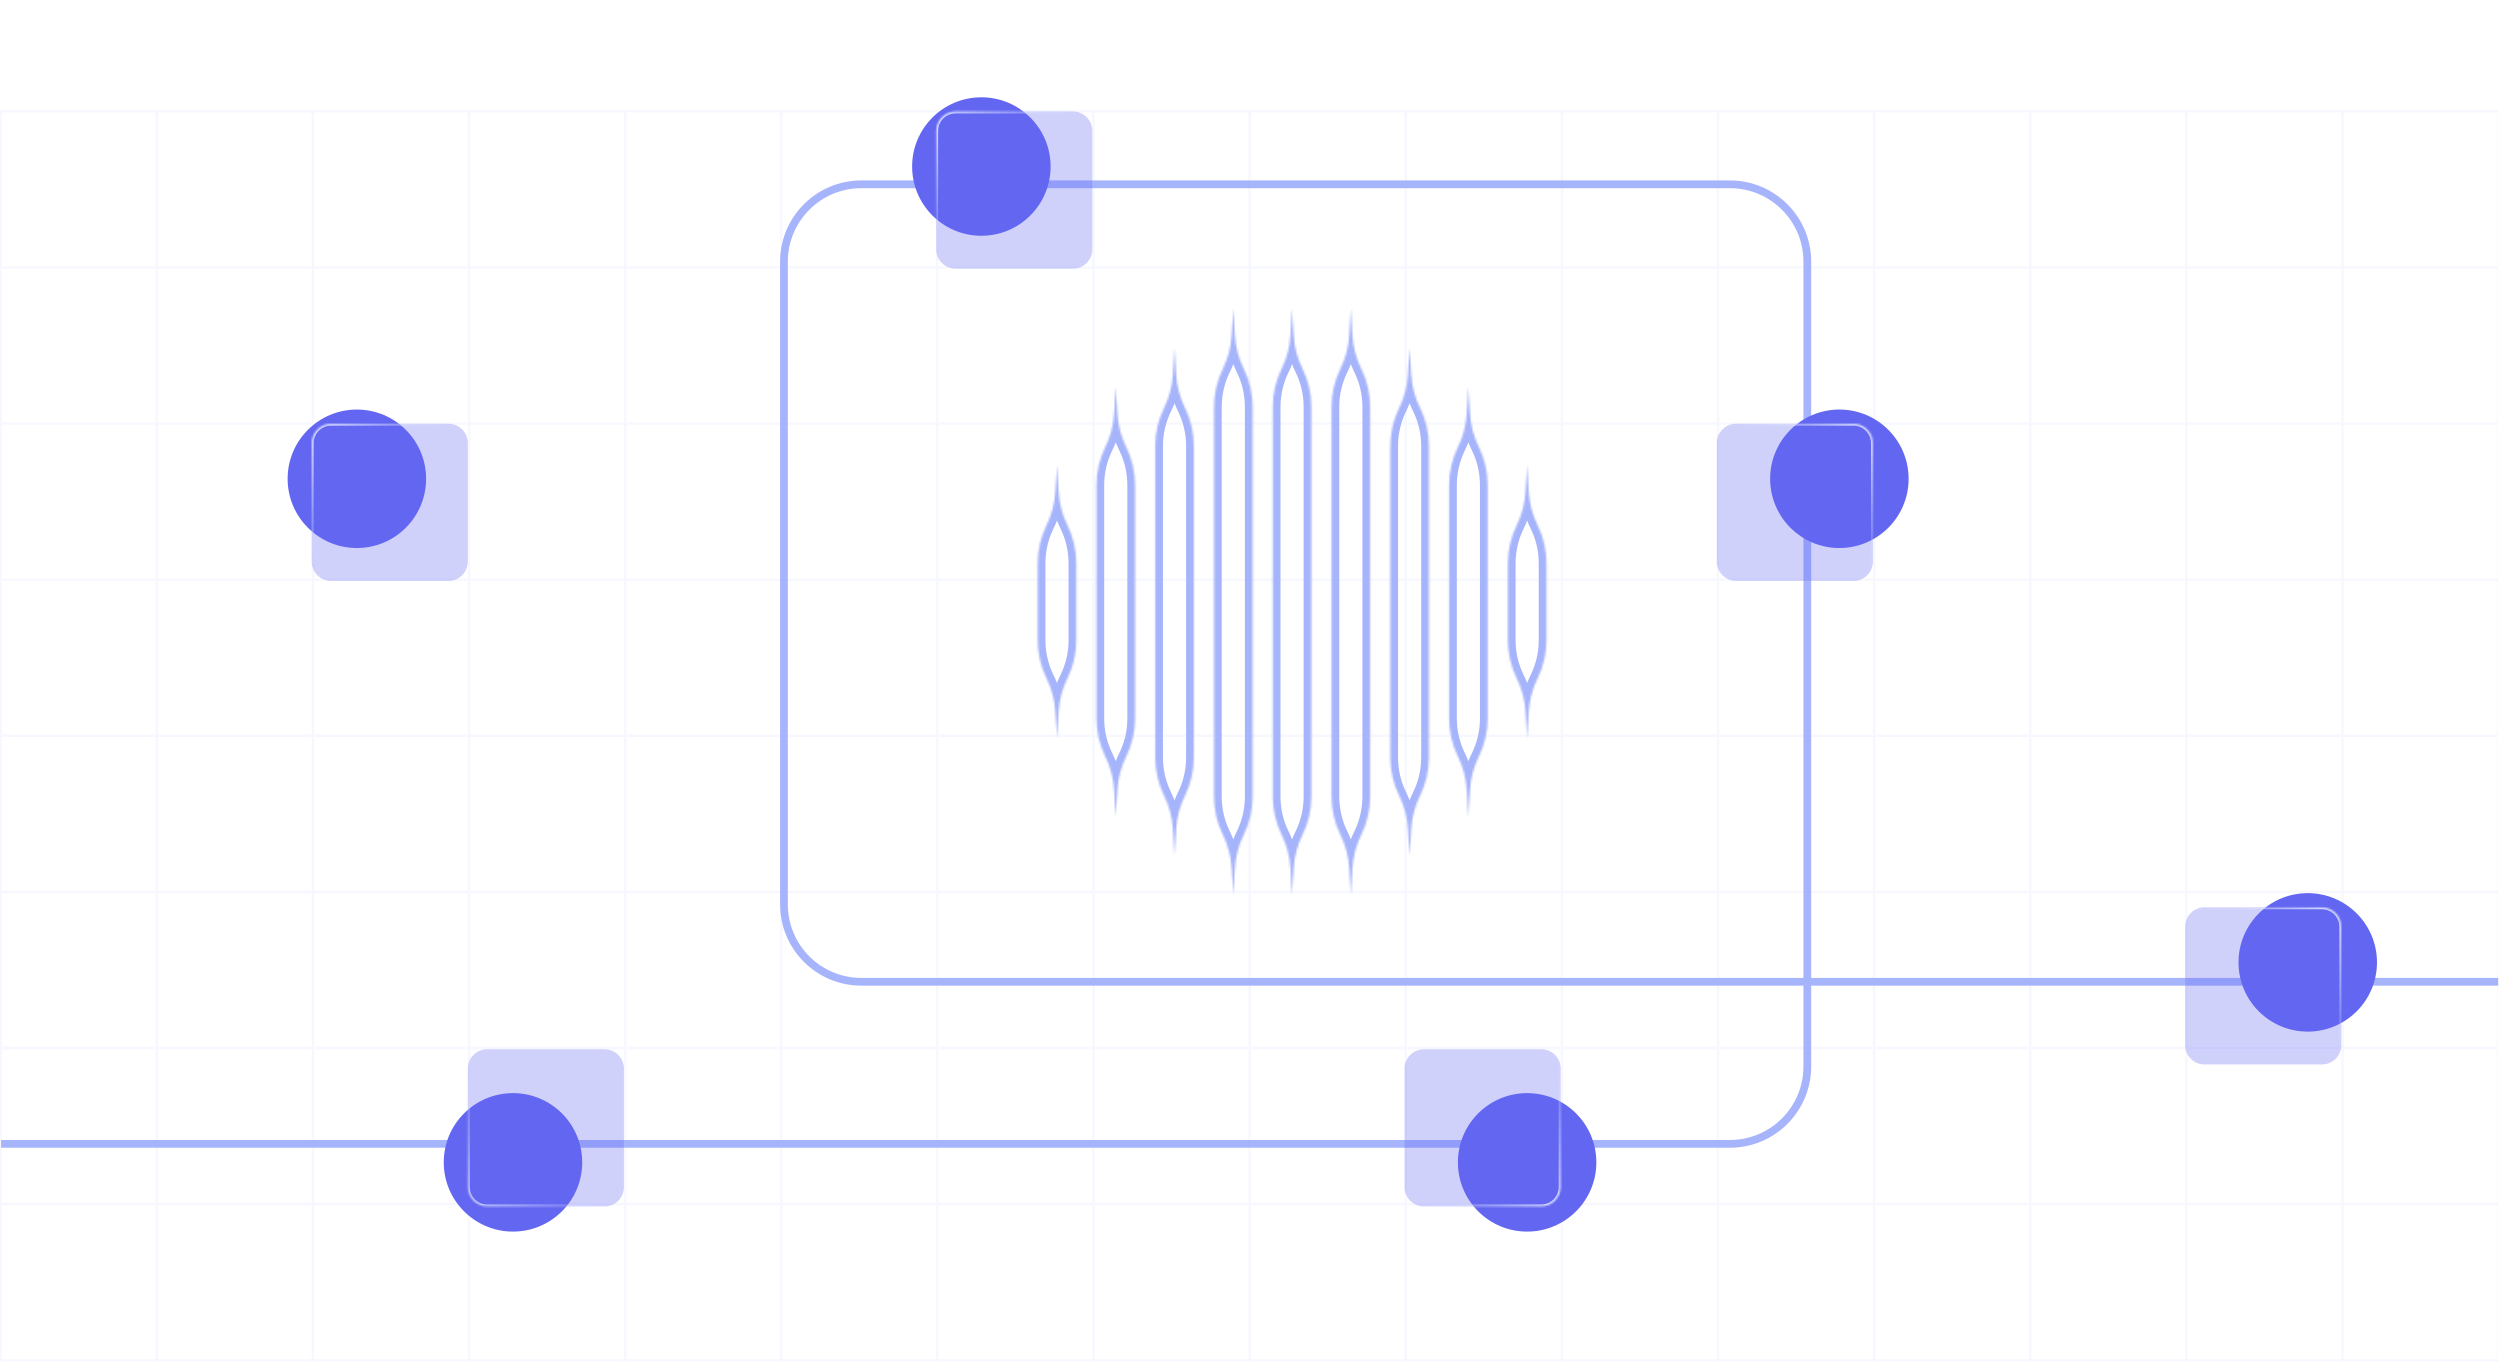 <svg width="1292" height="704" viewBox="0 0 1292 704" fill="none" xmlns="http://www.w3.org/2000/svg">
<g opacity="0.09" clip-path="url(#clip0_213_45)">
<line x1="-127.617" y1="702.997" x2="1383.96" y2="702.997" stroke="#A6B4FC" stroke-width="1.261"/>
<line x1="-127.617" y1="380.259" x2="1383.96" y2="380.259" stroke="#A6B4FC" stroke-width="1.261"/>
<line x1="-127.617" y1="57.519" x2="1383.96" y2="57.519" stroke="#A6B4FC" stroke-width="1.261"/>
<line x1="-127.617" y1="541.627" x2="1383.96" y2="541.627" stroke="#A6B4FC" stroke-width="1.261"/>
<line x1="-127.617" y1="218.889" x2="1383.96" y2="218.889" stroke="#A6B4FC" stroke-width="1.261"/>
<line x1="-127.617" y1="622.312" x2="1383.96" y2="622.312" stroke="#A6B4FC" stroke-width="1.261"/>
<line x1="-127.617" y1="299.574" x2="1383.96" y2="299.574" stroke="#A6B4FC" stroke-width="1.261"/>
<line x1="-127.617" y1="460.942" x2="1383.96" y2="460.942" stroke="#A6B4FC" stroke-width="1.261"/>
<line x1="-127.617" y1="138.204" x2="1383.96" y2="138.204" stroke="#A6B4FC" stroke-width="1.261"/>
<line x1="565.139" y1="29.155" x2="565.139" y2="1196.56" stroke="#A6B4FC" stroke-width="1.261"/>
<line x1="242.398" y1="29.154" x2="242.398" y2="1196.56" stroke="#A6B4FC" stroke-width="1.261"/>
<line x1="887.875" y1="29.155" x2="887.875" y2="1196.56" stroke="#A6B4FC" stroke-width="1.261"/>
<line x1="1210.62" y1="29.155" x2="1210.62" y2="1196.56" stroke="#A6B4FC" stroke-width="1.261"/>
<line x1="81.028" y1="29.155" x2="81.028" y2="1196.56" stroke="#A6B4FC" stroke-width="1.261"/>
<line x1="726.504" y1="29.155" x2="726.504" y2="1196.56" stroke="#A6B4FC" stroke-width="1.261"/>
<line x1="403.769" y1="29.155" x2="403.768" y2="1196.56" stroke="#A6B4FC" stroke-width="1.261"/>
<line x1="1049.25" y1="29.154" x2="1049.24" y2="1196.56" stroke="#A6B4FC" stroke-width="1.261"/>
<line x1="0.346" y1="29.155" x2="0.346" y2="1196.56" stroke="#A6B4FC" stroke-width="1.261"/>
<line x1="645.822" y1="29.154" x2="645.822" y2="1196.56" stroke="#A6B4FC" stroke-width="1.261"/>
<line x1="323.082" y1="29.155" x2="323.081" y2="1196.56" stroke="#A6B4FC" stroke-width="1.261"/>
<line x1="968.562" y1="29.155" x2="968.562" y2="1196.56" stroke="#A6B4FC" stroke-width="1.261"/>
<line x1="1291.3" y1="29.155" x2="1291.3" y2="1196.56" stroke="#A6B4FC" stroke-width="1.261"/>
<line x1="161.716" y1="29.155" x2="161.716" y2="1196.56" stroke="#A6B4FC" stroke-width="1.261"/>
<line x1="807.192" y1="29.155" x2="807.192" y2="1196.56" stroke="#A6B4FC" stroke-width="1.261"/>
<line x1="484.452" y1="29.155" x2="484.452" y2="1196.56" stroke="#A6B4FC" stroke-width="1.261"/>
<line x1="1129.93" y1="29.155" x2="1129.93" y2="1196.56" stroke="#A6B4FC" stroke-width="1.261"/>
</g>
<path d="M0.558 591.146L894.019 591.146C916.111 591.146 934.019 573.237 934.019 551.146V135.246C934.019 113.155 916.111 95.246 894.019 95.246L445.148 95.246C423.057 95.246 405.148 113.155 405.148 135.246V467.387C405.148 489.479 423.057 507.387 445.148 507.387H1291.06" stroke="#A6B4FC" stroke-width="4"/>
<g filter="url(#filter0_f_213_45)">
<circle cx="789.215" cy="600.705" r="35.782" fill="#6366F1"/>
</g>
<g filter="url(#filter1_b_213_45)">
<mask id="path-29-inside-1_213_45" fill="white">
<path d="M725.874 552.258C725.874 546.735 730.351 542.258 735.874 542.258H796.557C802.08 542.258 806.557 546.735 806.557 552.258V613.475C806.557 618.998 802.08 623.475 796.557 623.475H735.874C730.351 623.475 725.874 618.998 725.874 613.475V552.258Z"/>
</mask>
<path d="M725.874 552.258C725.874 546.735 730.351 542.258 735.874 542.258H796.557C802.08 542.258 806.557 546.735 806.557 552.258V613.475C806.557 618.998 802.08 623.475 796.557 623.475H735.874C730.351 623.475 725.874 618.998 725.874 613.475V552.258Z" fill="#6366F1" fill-opacity="0.3"/>
<path d="M725.874 542.258H806.557H725.874ZM807.557 613.475C807.557 619.551 802.632 624.475 796.557 624.475H736.874C730.799 624.475 725.874 619.551 725.874 613.475C725.874 618.446 730.351 622.475 735.874 622.475H796.557C801.527 622.475 805.557 618.446 805.557 613.475H807.557ZM725.874 623.475V542.258V623.475ZM796.557 542.258C802.632 542.258 807.557 547.182 807.557 553.258V613.475C807.557 619.551 802.632 624.475 796.557 624.475V622.475C801.527 622.475 805.557 618.446 805.557 613.475V552.258C805.557 546.735 801.527 542.258 796.557 542.258Z" fill="url(#paint0_linear_213_45)" mask="url(#path-29-inside-1_213_45)"/>
</g>
<g filter="url(#filter2_f_213_45)">
<circle cx="950.586" cy="247.434" r="35.782" fill="#6366F1"/>
</g>
<g filter="url(#filter3_b_213_45)">
<mask id="path-32-inside-2_213_45" fill="white">
<path d="M887.245 228.987C887.245 223.464 891.722 218.987 897.245 218.987H957.927C963.45 218.987 967.927 223.464 967.927 228.987V290.205C967.927 295.727 963.45 300.205 957.927 300.205H897.245C891.722 300.205 887.245 295.727 887.245 290.205V228.987Z"/>
</mask>
<path d="M887.245 228.987C887.245 223.464 891.722 218.987 897.245 218.987H957.927C963.45 218.987 967.927 223.464 967.927 228.987V290.205C967.927 295.727 963.45 300.205 957.927 300.205H897.245C891.722 300.205 887.245 295.727 887.245 290.205V228.987Z" fill="#6366F1" fill-opacity="0.3"/>
<path d="M887.245 228.987C887.245 222.912 892.169 217.987 898.245 217.987H957.927C964.003 217.987 968.927 222.912 968.927 228.987H966.927C966.927 224.016 962.898 219.987 957.927 219.987H897.245C891.722 219.987 887.245 224.016 887.245 228.987ZM967.927 300.205H887.245H967.927ZM887.245 300.205V218.987V300.205ZM957.927 217.987C964.003 217.987 968.927 222.912 968.927 228.987V289.205C968.927 295.28 964.003 300.205 957.927 300.205C962.898 300.205 966.927 295.727 966.927 290.205V228.987C966.927 224.016 962.898 219.987 957.927 219.987V217.987Z" fill="url(#paint1_linear_213_45)" mask="url(#path-32-inside-2_213_45)"/>
</g>
<g filter="url(#filter4_f_213_45)">
<circle cx="1192.64" cy="497.355" r="35.782" fill="#6366F1"/>
</g>
<g filter="url(#filter5_b_213_45)">
<mask id="path-35-inside-3_213_45" fill="white">
<path d="M1129.3 478.908C1129.3 473.385 1133.78 468.908 1139.3 468.908H1199.98C1205.5 468.908 1209.98 473.385 1209.98 478.908V540.126C1209.98 545.649 1205.5 550.126 1199.98 550.126H1139.3C1133.78 550.126 1129.3 545.649 1129.3 540.126V478.908Z"/>
</mask>
<path d="M1129.3 478.908C1129.3 473.385 1133.78 468.908 1139.3 468.908H1199.98C1205.5 468.908 1209.98 473.385 1209.98 478.908V540.126C1209.98 545.649 1205.5 550.126 1199.98 550.126H1139.3C1133.78 550.126 1129.3 545.649 1129.3 540.126V478.908Z" fill="#6366F1" fill-opacity="0.3"/>
<path d="M1129.3 478.908C1129.3 472.833 1134.22 467.908 1140.3 467.908H1199.98C1206.06 467.908 1210.98 472.833 1210.98 478.908H1208.98C1208.98 473.937 1204.95 469.908 1199.98 469.908H1139.3C1133.78 469.908 1129.3 473.937 1129.3 478.908ZM1209.98 550.126H1129.3H1209.98ZM1129.3 550.126V468.908V550.126ZM1199.98 467.908C1206.06 467.908 1210.98 472.833 1210.98 478.908V539.126C1210.98 545.201 1206.06 550.126 1199.98 550.126C1204.95 550.126 1208.98 545.649 1208.98 540.126V478.908C1208.98 473.937 1204.95 469.908 1199.98 469.908V467.908Z" fill="url(#paint2_linear_213_45)" mask="url(#path-35-inside-3_213_45)"/>
</g>
<g filter="url(#filter6_f_213_45)">
<circle cx="265.109" cy="600.705" r="35.782" fill="#6366F1"/>
</g>
<g filter="url(#filter7_b_213_45)">
<mask id="path-38-inside-4_213_45" fill="white">
<path d="M241.768 552.258C241.768 546.735 246.245 542.258 251.768 542.258H312.451C317.974 542.258 322.451 546.735 322.451 552.258V613.475C322.451 618.998 317.974 623.475 312.451 623.475H251.768C246.245 623.475 241.768 618.998 241.768 613.475V552.258Z"/>
</mask>
<path d="M241.768 552.258C241.768 546.735 246.245 542.258 251.768 542.258H312.451C317.974 542.258 322.451 546.735 322.451 552.258V613.475C322.451 618.998 317.974 623.475 312.451 623.475H251.768C246.245 623.475 241.768 618.998 241.768 613.475V552.258Z" fill="#6366F1" fill-opacity="0.3"/>
<path d="M241.768 542.258H322.451H241.768ZM322.451 613.475C322.451 619.551 317.526 624.475 311.451 624.475H251.768C245.693 624.475 240.768 619.551 240.768 613.475H242.768C242.768 618.446 246.798 622.475 251.768 622.475H312.451C317.974 622.475 322.451 618.446 322.451 613.475ZM251.768 624.475C245.693 624.475 240.768 619.551 240.768 613.475V553.258C240.768 547.182 245.693 542.258 251.768 542.258C246.798 542.258 242.768 546.735 242.768 552.258V613.475C242.768 618.446 246.798 622.475 251.768 622.475V624.475ZM322.451 542.258V623.475V542.258Z" fill="url(#paint3_linear_213_45)" mask="url(#path-38-inside-4_213_45)"/>
</g>
<g filter="url(#filter8_f_213_45)">
<circle cx="184.427" cy="247.434" r="35.782" fill="#6366F1"/>
</g>
<g filter="url(#filter9_b_213_45)">
<mask id="path-41-inside-5_213_45" fill="white">
<path d="M161.085 228.987C161.085 223.464 165.563 218.987 171.085 218.987H231.768C237.291 218.987 241.768 223.464 241.768 228.987V290.205C241.768 295.727 237.291 300.205 231.768 300.205H171.085C165.563 300.205 161.085 295.727 161.085 290.205V228.987Z"/>
</mask>
<path d="M161.085 228.987C161.085 223.464 165.563 218.987 171.085 218.987H231.768C237.291 218.987 241.768 223.464 241.768 228.987V290.205C241.768 295.727 237.291 300.205 231.768 300.205H171.085C165.563 300.205 161.085 295.727 161.085 290.205V228.987Z" fill="#6366F1" fill-opacity="0.3"/>
<path d="M160.085 228.987C160.085 222.912 165.01 217.987 171.085 217.987H230.768C236.843 217.987 241.768 222.912 241.768 228.987C241.768 224.016 237.291 219.987 231.768 219.987H171.085C166.115 219.987 162.085 224.016 162.085 228.987H160.085ZM241.768 300.205H161.085H241.768ZM171.085 300.205C165.01 300.205 160.085 295.28 160.085 289.205V228.987C160.085 222.912 165.01 217.987 171.085 217.987V219.987C166.115 219.987 162.085 224.016 162.085 228.987V290.205C162.085 295.727 166.115 300.205 171.085 300.205ZM241.768 218.987V300.205V218.987Z" fill="url(#paint4_linear_213_45)" mask="url(#path-41-inside-5_213_45)"/>
</g>
<g filter="url(#filter10_f_213_45)">
<circle cx="507.167" cy="86.064" r="35.782" fill="#6366F1"/>
</g>
<g filter="url(#filter11_b_213_45)">
<mask id="path-44-inside-6_213_45" fill="white">
<path d="M483.826 67.617C483.826 62.094 488.303 57.617 493.826 57.617H554.509C560.031 57.617 564.509 62.094 564.509 67.617V128.834C564.509 134.357 560.031 138.834 554.509 138.834H493.826C488.303 138.834 483.826 134.357 483.826 128.834V67.617Z"/>
</mask>
<path d="M483.826 67.617C483.826 62.094 488.303 57.617 493.826 57.617H554.509C560.031 57.617 564.509 62.094 564.509 67.617V128.834C564.509 134.357 560.031 138.834 554.509 138.834H493.826C488.303 138.834 483.826 134.357 483.826 128.834V67.617Z" fill="#6366F1" fill-opacity="0.3"/>
<path d="M482.826 67.617C482.826 61.541 487.751 56.617 493.826 56.617H553.509C559.584 56.617 564.509 61.541 564.509 67.617C564.509 62.646 560.031 58.617 554.509 58.617H493.826C488.855 58.617 484.826 62.646 484.826 67.617H482.826ZM564.509 138.834H483.826H564.509ZM493.826 138.834C487.751 138.834 482.826 133.91 482.826 127.834V67.617C482.826 61.541 487.751 56.617 493.826 56.617V58.617C488.855 58.617 484.826 62.646 484.826 67.617V128.834C484.826 134.357 488.855 138.834 493.826 138.834ZM564.509 57.617V138.834V57.617Z" fill="url(#paint5_linear_213_45)" mask="url(#path-44-inside-6_213_45)"/>
</g>
<mask id="path-46-inside-7_213_45" fill="white">
<path fill-rule="evenodd" clip-rule="evenodd" d="M677.723 210.246C677.723 203.404 676.15 196.655 673.128 190.535C670.516 185.245 668.983 179.476 668.618 173.573L667.745 159.42L666.871 173.572C666.507 179.476 664.973 185.244 662.361 190.535C659.339 196.655 657.766 203.404 657.766 210.247V411.753C657.766 418.596 659.339 425.345 662.361 431.466C664.973 436.756 666.507 442.525 666.871 448.428L667.745 462.58L668.618 448.427C668.983 442.524 670.516 436.756 673.128 431.465C676.15 425.345 677.723 418.596 677.723 411.753V210.246ZM612.382 210.745C615.405 216.866 616.977 223.615 616.977 230.457V391.543C616.977 398.386 615.405 405.134 612.382 411.255C609.77 416.545 608.237 422.314 607.872 428.217L606.999 442.369L606.125 428.217C605.761 422.314 604.227 416.545 601.615 411.255C598.593 405.134 597.02 398.386 597.02 391.543V230.457C597.02 223.615 598.593 216.866 601.615 210.745C604.227 205.455 605.761 199.686 606.125 193.783L606.999 179.631L607.872 193.783C608.237 199.686 609.77 205.455 612.382 210.745ZM586.604 250.668C586.604 243.825 585.032 237.076 582.009 230.956C579.397 225.666 577.863 219.897 577.499 213.994L576.626 199.841L575.752 213.994C575.388 219.897 573.854 225.666 571.242 230.956C568.22 237.076 566.647 243.825 566.647 250.668V371.332C566.647 378.174 568.22 384.924 571.242 391.044C573.854 396.334 575.388 402.103 575.752 408.006L576.626 422.159L577.499 408.006C577.863 402.103 579.397 396.334 582.009 391.044C585.032 384.924 586.604 378.174 586.604 371.332V250.668ZM551.636 271.377C554.658 277.498 556.231 284.246 556.231 291.089V330.911C556.231 337.753 554.658 344.502 551.636 350.622C549.024 355.913 547.491 361.681 547.126 367.585L546.253 381.737L545.379 367.585C545.015 361.681 543.481 355.913 540.869 350.622C537.847 344.502 536.274 337.753 536.274 330.911V291.089C536.274 284.246 537.847 277.498 540.869 271.377C543.481 266.087 545.015 260.318 545.379 254.415L546.253 240.263L547.126 254.415C547.491 260.318 549.024 266.087 551.636 271.377ZM642.755 190.535C645.777 196.655 647.35 203.404 647.35 210.247V411.753C647.35 418.596 645.777 425.345 642.755 431.465C640.143 436.756 638.61 442.524 638.245 448.427L637.372 462.58L636.498 448.427C636.134 442.524 634.6 436.756 631.988 431.465C628.966 425.345 627.393 418.596 627.393 411.753V210.247C627.393 203.404 628.966 196.655 631.988 190.535C634.6 185.244 636.134 179.476 636.498 173.572L637.372 159.42L638.245 173.572C638.61 179.476 640.143 185.244 642.755 190.535ZM703.501 190.535C706.523 196.655 708.096 203.404 708.096 210.247V411.753C708.096 418.596 706.523 425.345 703.501 431.465C700.889 436.756 699.356 442.524 698.991 448.427L698.118 462.58L697.244 448.427C696.88 442.524 695.346 436.756 692.734 431.465C689.712 425.345 688.139 418.596 688.139 411.753V210.247C688.139 203.404 689.712 196.655 692.734 190.535C695.346 185.244 696.88 179.476 697.244 173.572L698.118 159.42L698.991 173.572C699.356 179.476 700.889 185.244 703.501 190.535ZM738.469 230.457C738.469 223.615 736.896 216.866 733.874 210.745C731.262 205.455 729.728 199.686 729.364 193.783L728.491 179.631L727.617 193.783C727.253 199.686 725.719 205.455 723.107 210.745C720.085 216.866 718.512 223.615 718.512 230.457V391.543C718.512 398.386 720.085 405.134 723.107 411.255C725.719 416.545 727.253 422.314 727.617 428.217L728.491 442.369L729.364 428.217C729.728 422.314 731.262 416.545 733.874 411.255C736.896 405.134 738.469 398.386 738.469 391.543V230.457ZM764.247 230.956C767.269 237.076 768.842 243.825 768.842 250.668V371.332C768.842 378.174 767.269 384.924 764.247 391.044C761.635 396.334 760.101 402.103 759.737 408.006L758.863 422.159L757.99 408.006C757.625 402.103 756.092 396.334 753.48 391.044C750.458 384.924 748.885 378.174 748.885 371.332V250.668C748.885 243.825 750.458 237.076 753.48 230.956C756.092 225.666 757.625 219.897 757.99 213.994L758.863 199.841L759.737 213.994C760.101 219.897 761.635 225.666 764.247 230.956ZM799.215 291.089C799.215 284.246 797.642 277.498 794.62 271.377C792.008 266.087 790.474 260.318 790.11 254.415L789.236 240.263L788.363 254.415C787.998 260.318 786.465 266.087 783.853 271.377C780.831 277.498 779.258 284.246 779.258 291.089V330.911C779.258 337.753 780.831 344.502 783.853 350.622C786.465 355.913 787.998 361.681 788.363 367.585L789.236 381.737L790.11 367.585C790.474 361.681 792.008 355.913 794.62 350.622C797.642 344.502 799.215 337.753 799.215 330.911V291.089Z"/>
</mask>
<path fill-rule="evenodd" clip-rule="evenodd" d="M677.723 210.246C677.723 203.404 676.15 196.655 673.128 190.535C670.516 185.245 668.983 179.476 668.618 173.573L667.745 159.42L666.871 173.572C666.507 179.476 664.973 185.244 662.361 190.535C659.339 196.655 657.766 203.404 657.766 210.247V411.753C657.766 418.596 659.339 425.345 662.361 431.466C664.973 436.756 666.507 442.525 666.871 448.428L667.745 462.58L668.618 448.427C668.983 442.524 670.516 436.756 673.128 431.465C676.15 425.345 677.723 418.596 677.723 411.753V210.246ZM612.382 210.745C615.405 216.866 616.977 223.615 616.977 230.457V391.543C616.977 398.386 615.405 405.134 612.382 411.255C609.77 416.545 608.237 422.314 607.872 428.217L606.999 442.369L606.125 428.217C605.761 422.314 604.227 416.545 601.615 411.255C598.593 405.134 597.02 398.386 597.02 391.543V230.457C597.02 223.615 598.593 216.866 601.615 210.745C604.227 205.455 605.761 199.686 606.125 193.783L606.999 179.631L607.872 193.783C608.237 199.686 609.77 205.455 612.382 210.745ZM586.604 250.668C586.604 243.825 585.032 237.076 582.009 230.956C579.397 225.666 577.863 219.897 577.499 213.994L576.626 199.841L575.752 213.994C575.388 219.897 573.854 225.666 571.242 230.956C568.22 237.076 566.647 243.825 566.647 250.668V371.332C566.647 378.174 568.22 384.924 571.242 391.044C573.854 396.334 575.388 402.103 575.752 408.006L576.626 422.159L577.499 408.006C577.863 402.103 579.397 396.334 582.009 391.044C585.032 384.924 586.604 378.174 586.604 371.332V250.668ZM551.636 271.377C554.658 277.498 556.231 284.246 556.231 291.089V330.911C556.231 337.753 554.658 344.502 551.636 350.622C549.024 355.913 547.491 361.681 547.126 367.585L546.253 381.737L545.379 367.585C545.015 361.681 543.481 355.913 540.869 350.622C537.847 344.502 536.274 337.753 536.274 330.911V291.089C536.274 284.246 537.847 277.498 540.869 271.377C543.481 266.087 545.015 260.318 545.379 254.415L546.253 240.263L547.126 254.415C547.491 260.318 549.024 266.087 551.636 271.377ZM642.755 190.535C645.777 196.655 647.35 203.404 647.35 210.247V411.753C647.35 418.596 645.777 425.345 642.755 431.465C640.143 436.756 638.61 442.524 638.245 448.427L637.372 462.58L636.498 448.427C636.134 442.524 634.6 436.756 631.988 431.465C628.966 425.345 627.393 418.596 627.393 411.753V210.247C627.393 203.404 628.966 196.655 631.988 190.535C634.6 185.244 636.134 179.476 636.498 173.572L637.372 159.42L638.245 173.572C638.61 179.476 640.143 185.244 642.755 190.535ZM703.501 190.535C706.523 196.655 708.096 203.404 708.096 210.247V411.753C708.096 418.596 706.523 425.345 703.501 431.465C700.889 436.756 699.356 442.524 698.991 448.427L698.118 462.58L697.244 448.427C696.88 442.524 695.346 436.756 692.734 431.465C689.712 425.345 688.139 418.596 688.139 411.753V210.247C688.139 203.404 689.712 196.655 692.734 190.535C695.346 185.244 696.88 179.476 697.244 173.572L698.118 159.42L698.991 173.572C699.356 179.476 700.889 185.244 703.501 190.535ZM738.469 230.457C738.469 223.615 736.896 216.866 733.874 210.745C731.262 205.455 729.728 199.686 729.364 193.783L728.491 179.631L727.617 193.783C727.253 199.686 725.719 205.455 723.107 210.745C720.085 216.866 718.512 223.615 718.512 230.457V391.543C718.512 398.386 720.085 405.134 723.107 411.255C725.719 416.545 727.253 422.314 727.617 428.217L728.491 442.369L729.364 428.217C729.728 422.314 731.262 416.545 733.874 411.255C736.896 405.134 738.469 398.386 738.469 391.543V230.457ZM764.247 230.956C767.269 237.076 768.842 243.825 768.842 250.668V371.332C768.842 378.174 767.269 384.924 764.247 391.044C761.635 396.334 760.101 402.103 759.737 408.006L758.863 422.159L757.99 408.006C757.625 402.103 756.092 396.334 753.48 391.044C750.458 384.924 748.885 378.174 748.885 371.332V250.668C748.885 243.825 750.458 237.076 753.48 230.956C756.092 225.666 757.625 219.897 757.99 213.994L758.863 199.841L759.737 213.994C760.101 219.897 761.635 225.666 764.247 230.956ZM799.215 291.089C799.215 284.246 797.642 277.498 794.62 271.377C792.008 266.087 790.474 260.318 790.11 254.415L789.236 240.263L788.363 254.415C787.998 260.318 786.465 266.087 783.853 271.377C780.831 277.498 779.258 284.246 779.258 291.089V330.911C779.258 337.753 780.831 344.502 783.853 350.622C786.465 355.913 787.998 361.681 788.363 367.585L789.236 381.737L790.11 367.585C790.474 361.681 792.008 355.913 794.62 350.622C797.642 344.502 799.215 337.753 799.215 330.911V291.089Z" stroke="#A6B4FC" stroke-width="8" mask="url(#path-46-inside-7_213_45)"/>
<defs>
<filter id="filter0_f_213_45" x="703.433" y="514.922" width="171.564" height="171.565" filterUnits="userSpaceOnUse" color-interpolation-filters="sRGB">
<feFlood flood-opacity="0" result="BackgroundImageFix"/>
<feBlend mode="normal" in="SourceGraphic" in2="BackgroundImageFix" result="shape"/>
<feGaussianBlur stdDeviation="25" result="effect1_foregroundBlur_213_45"/>
</filter>
<filter id="filter1_b_213_45" x="705.874" y="522.258" width="120.683" height="121.218" filterUnits="userSpaceOnUse" color-interpolation-filters="sRGB">
<feFlood flood-opacity="0" result="BackgroundImageFix"/>
<feGaussianBlur in="BackgroundImageFix" stdDeviation="10"/>
<feComposite in2="SourceAlpha" operator="in" result="effect1_backgroundBlur_213_45"/>
<feBlend mode="normal" in="SourceGraphic" in2="effect1_backgroundBlur_213_45" result="shape"/>
</filter>
<filter id="filter2_f_213_45" x="864.804" y="161.651" width="171.564" height="171.565" filterUnits="userSpaceOnUse" color-interpolation-filters="sRGB">
<feFlood flood-opacity="0" result="BackgroundImageFix"/>
<feBlend mode="normal" in="SourceGraphic" in2="BackgroundImageFix" result="shape"/>
<feGaussianBlur stdDeviation="25" result="effect1_foregroundBlur_213_45"/>
</filter>
<filter id="filter3_b_213_45" x="867.245" y="198.987" width="120.683" height="121.218" filterUnits="userSpaceOnUse" color-interpolation-filters="sRGB">
<feFlood flood-opacity="0" result="BackgroundImageFix"/>
<feGaussianBlur in="BackgroundImageFix" stdDeviation="10"/>
<feComposite in2="SourceAlpha" operator="in" result="effect1_backgroundBlur_213_45"/>
<feBlend mode="normal" in="SourceGraphic" in2="effect1_backgroundBlur_213_45" result="shape"/>
</filter>
<filter id="filter4_f_213_45" x="1106.86" y="411.573" width="171.564" height="171.565" filterUnits="userSpaceOnUse" color-interpolation-filters="sRGB">
<feFlood flood-opacity="0" result="BackgroundImageFix"/>
<feBlend mode="normal" in="SourceGraphic" in2="BackgroundImageFix" result="shape"/>
<feGaussianBlur stdDeviation="25" result="effect1_foregroundBlur_213_45"/>
</filter>
<filter id="filter5_b_213_45" x="1109.3" y="448.908" width="120.683" height="121.218" filterUnits="userSpaceOnUse" color-interpolation-filters="sRGB">
<feFlood flood-opacity="0" result="BackgroundImageFix"/>
<feGaussianBlur in="BackgroundImageFix" stdDeviation="10"/>
<feComposite in2="SourceAlpha" operator="in" result="effect1_backgroundBlur_213_45"/>
<feBlend mode="normal" in="SourceGraphic" in2="effect1_backgroundBlur_213_45" result="shape"/>
</filter>
<filter id="filter6_f_213_45" x="179.327" y="514.922" width="171.564" height="171.565" filterUnits="userSpaceOnUse" color-interpolation-filters="sRGB">
<feFlood flood-opacity="0" result="BackgroundImageFix"/>
<feBlend mode="normal" in="SourceGraphic" in2="BackgroundImageFix" result="shape"/>
<feGaussianBlur stdDeviation="25" result="effect1_foregroundBlur_213_45"/>
</filter>
<filter id="filter7_b_213_45" x="221.768" y="522.258" width="120.683" height="121.218" filterUnits="userSpaceOnUse" color-interpolation-filters="sRGB">
<feFlood flood-opacity="0" result="BackgroundImageFix"/>
<feGaussianBlur in="BackgroundImageFix" stdDeviation="10"/>
<feComposite in2="SourceAlpha" operator="in" result="effect1_backgroundBlur_213_45"/>
<feBlend mode="normal" in="SourceGraphic" in2="effect1_backgroundBlur_213_45" result="shape"/>
</filter>
<filter id="filter8_f_213_45" x="98.644" y="161.651" width="171.564" height="171.565" filterUnits="userSpaceOnUse" color-interpolation-filters="sRGB">
<feFlood flood-opacity="0" result="BackgroundImageFix"/>
<feBlend mode="normal" in="SourceGraphic" in2="BackgroundImageFix" result="shape"/>
<feGaussianBlur stdDeviation="25" result="effect1_foregroundBlur_213_45"/>
</filter>
<filter id="filter9_b_213_45" x="141.085" y="198.987" width="120.683" height="121.218" filterUnits="userSpaceOnUse" color-interpolation-filters="sRGB">
<feFlood flood-opacity="0" result="BackgroundImageFix"/>
<feGaussianBlur in="BackgroundImageFix" stdDeviation="10"/>
<feComposite in2="SourceAlpha" operator="in" result="effect1_backgroundBlur_213_45"/>
<feBlend mode="normal" in="SourceGraphic" in2="effect1_backgroundBlur_213_45" result="shape"/>
</filter>
<filter id="filter10_f_213_45" x="421.385" y="0.281" width="171.564" height="171.565" filterUnits="userSpaceOnUse" color-interpolation-filters="sRGB">
<feFlood flood-opacity="0" result="BackgroundImageFix"/>
<feBlend mode="normal" in="SourceGraphic" in2="BackgroundImageFix" result="shape"/>
<feGaussianBlur stdDeviation="25" result="effect1_foregroundBlur_213_45"/>
</filter>
<filter id="filter11_b_213_45" x="463.826" y="37.617" width="120.683" height="121.218" filterUnits="userSpaceOnUse" color-interpolation-filters="sRGB">
<feFlood flood-opacity="0" result="BackgroundImageFix"/>
<feGaussianBlur in="BackgroundImageFix" stdDeviation="10"/>
<feComposite in2="SourceAlpha" operator="in" result="effect1_backgroundBlur_213_45"/>
<feBlend mode="normal" in="SourceGraphic" in2="effect1_backgroundBlur_213_45" result="shape"/>
</filter>
<linearGradient id="paint0_linear_213_45" x1="806.557" y1="622.94" x2="766.215" y2="582.599" gradientUnits="userSpaceOnUse">
<stop stop-color="#E0E7FF"/>
<stop offset="1" stop-color="#E0E7FF" stop-opacity="0"/>
</linearGradient>
<linearGradient id="paint1_linear_213_45" x1="967.927" y1="218.987" x2="927.586" y2="259.328" gradientUnits="userSpaceOnUse">
<stop stop-color="#E0E7FF"/>
<stop offset="1" stop-color="#E0E7FF" stop-opacity="0"/>
</linearGradient>
<linearGradient id="paint2_linear_213_45" x1="1209.98" y1="468.908" x2="1169.64" y2="509.249" gradientUnits="userSpaceOnUse">
<stop stop-color="#E0E7FF"/>
<stop offset="1" stop-color="#E0E7FF" stop-opacity="0"/>
</linearGradient>
<linearGradient id="paint3_linear_213_45" x1="234.67" y1="630.038" x2="282.109" y2="582.599" gradientUnits="userSpaceOnUse">
<stop stop-color="#E0E7FF"/>
<stop offset="1" stop-color="#E0E7FF" stop-opacity="0"/>
</linearGradient>
<linearGradient id="paint4_linear_213_45" x1="161.085" y1="218.987" x2="201.427" y2="259.328" gradientUnits="userSpaceOnUse">
<stop stop-color="#E0E7FF"/>
<stop offset="1" stop-color="#E0E7FF" stop-opacity="0"/>
</linearGradient>
<linearGradient id="paint5_linear_213_45" x1="483.826" y1="57.617" x2="524.167" y2="97.958" gradientUnits="userSpaceOnUse">
<stop stop-color="#E0E7FF"/>
<stop offset="1" stop-color="#E0E7FF" stop-opacity="0"/>
</linearGradient>
<clipPath id="clip0_213_45">
<rect width="1291" height="647" fill="white" transform="translate(0 57)"/>
</clipPath>
</defs>
</svg>
